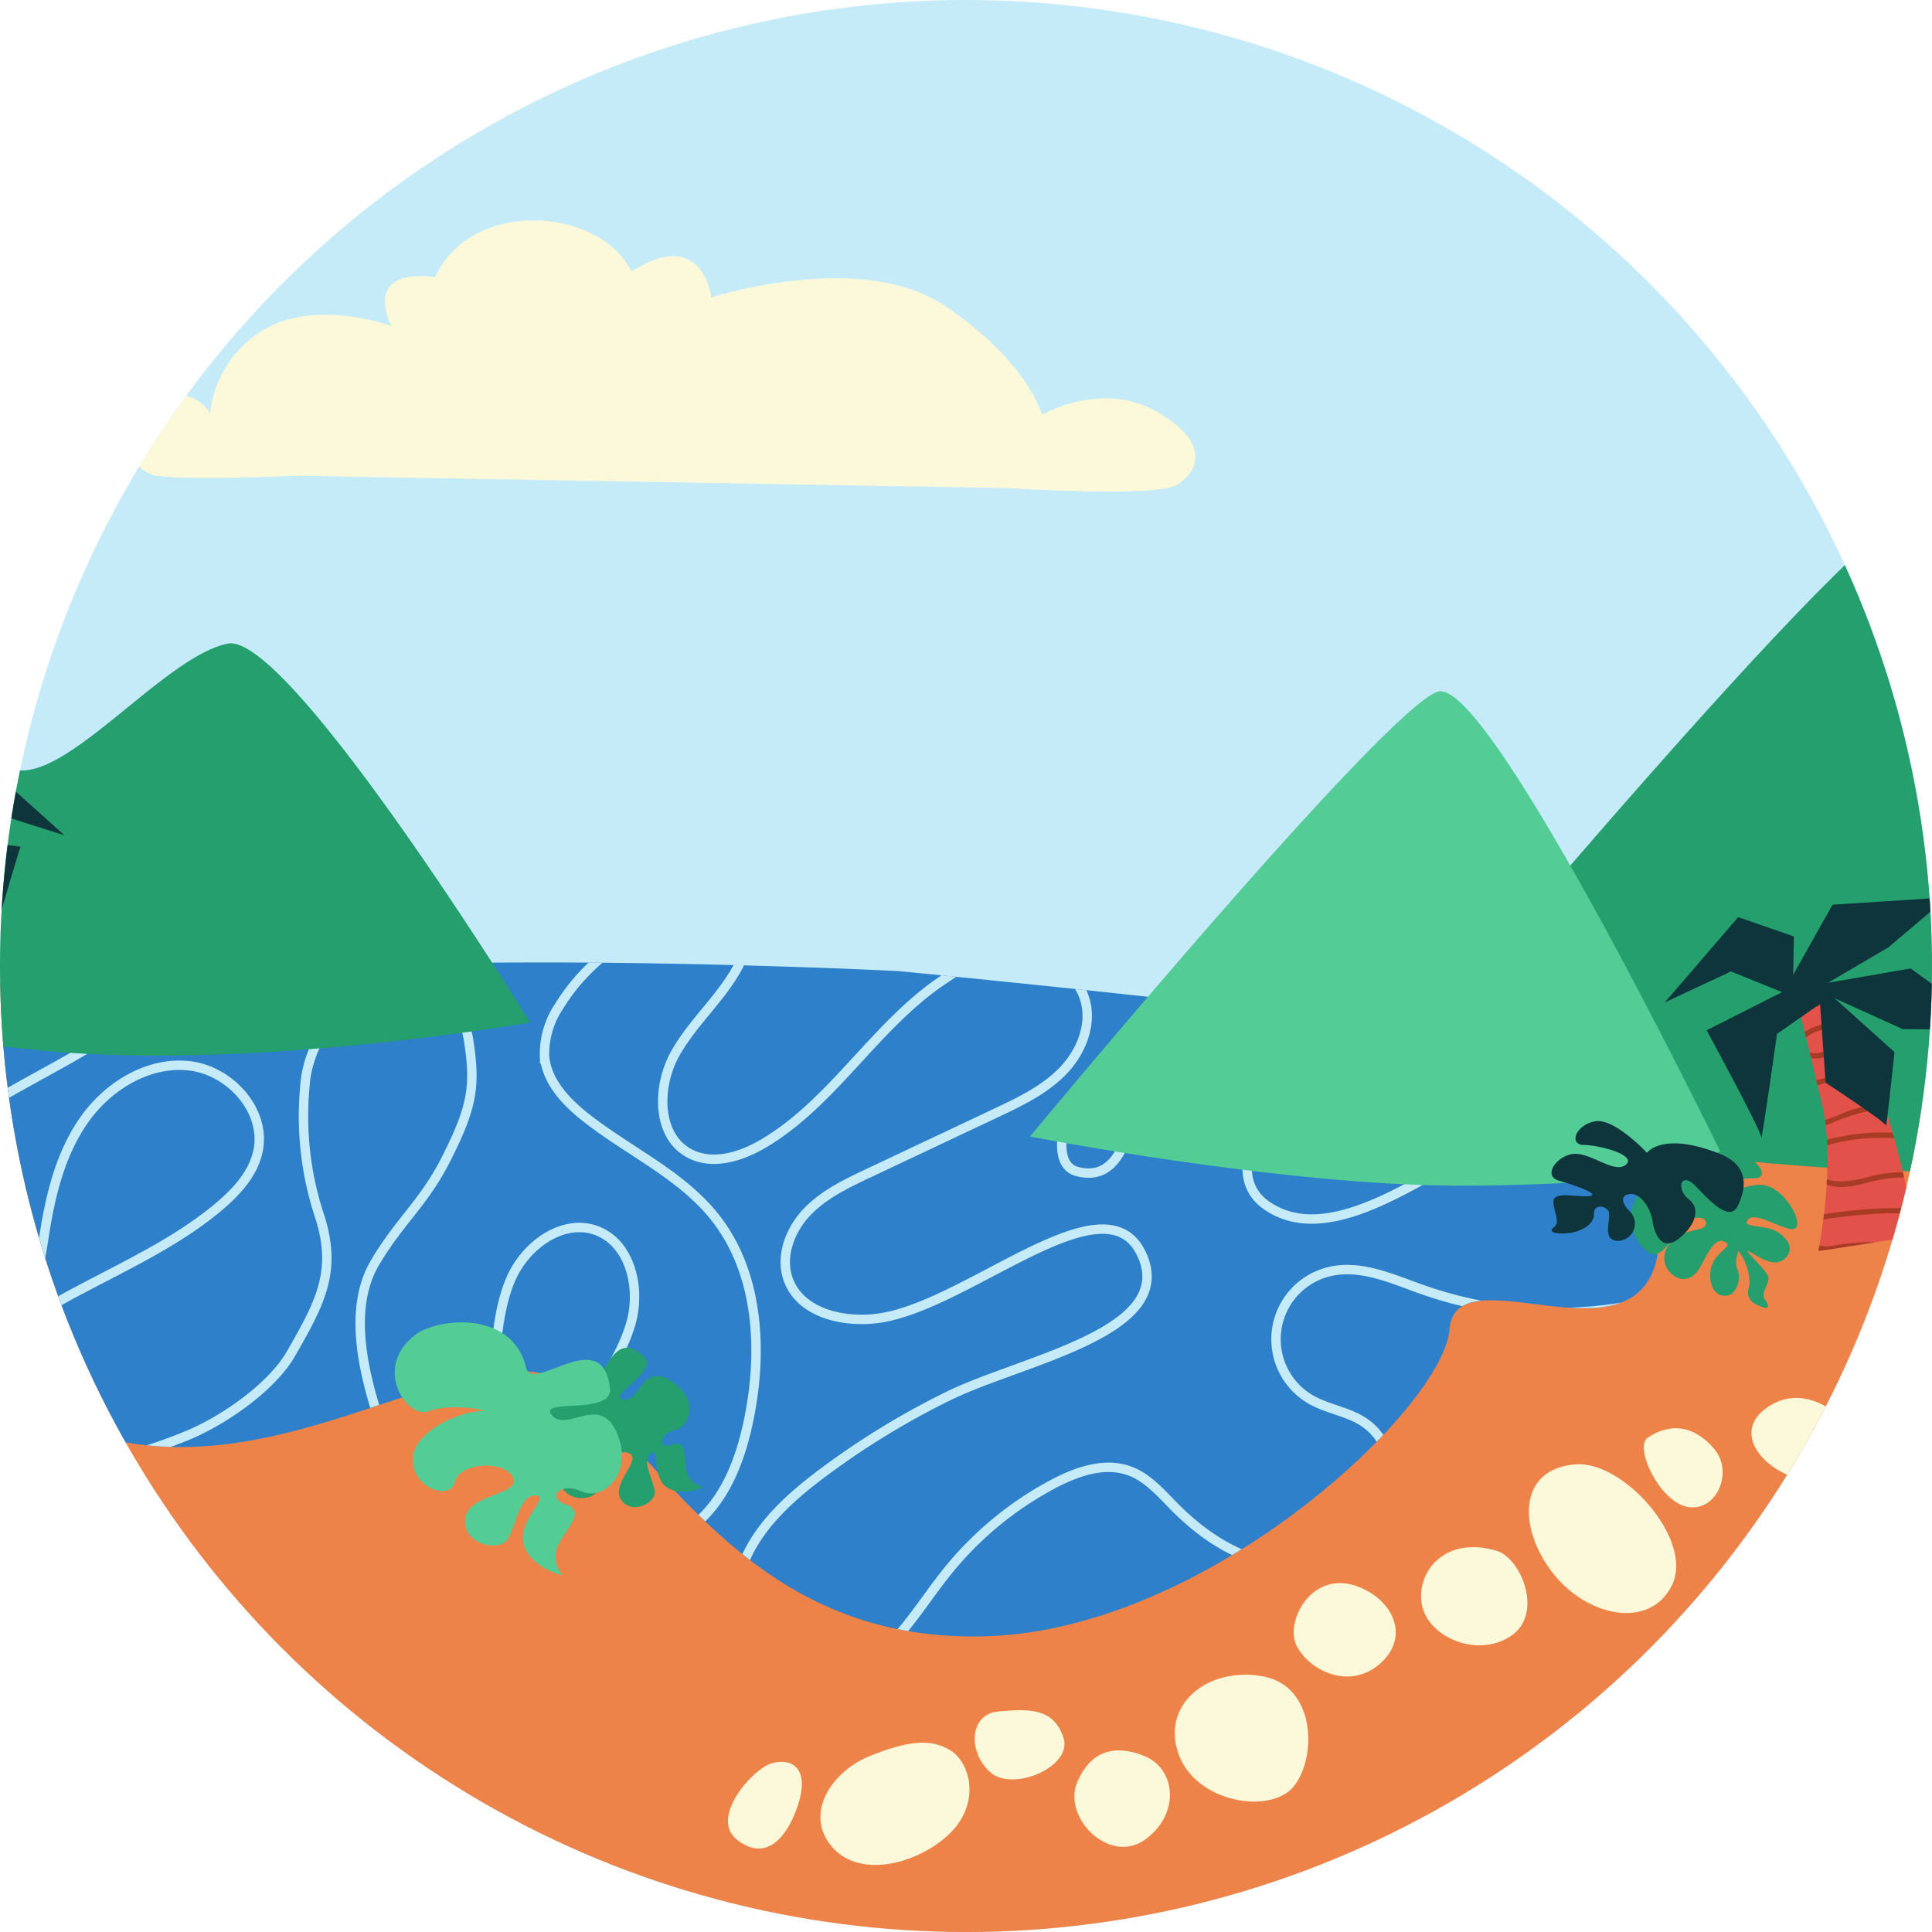 <svg xmlns="http://www.w3.org/2000/svg" xmlns:xlink="http://www.w3.org/1999/xlink" width="232" height="232" viewBox="0 0 232 232">
  <defs>
    <clipPath id="clip-path">
      <circle id="Ellipse_19" data-name="Ellipse 19" cx="116" cy="116" r="116" transform="translate(6752 512)" fill="#fff" stroke="#707070" stroke-width="1"/>
    </clipPath>
    <clipPath id="clip-path-2">
      <rect id="Rectangle_783" data-name="Rectangle 783" width="334.755" height="266.964" fill="none" stroke="rgba(0,0,0,0)" stroke-width="1"/>
    </clipPath>
    <clipPath id="clip-path-3">
      <path id="Tracé_3077" data-name="Tracé 3077" d="M77.336,230.191c-36.032,16.715-19.992,44.651,4.3,51.519,11.423,3.23,22.554.01,32.312-3.211,10.99-3.627,20.236-7.255,26.2-1.667,11.256,10.548,22.143,30.021,48.731,28.916s54.4-27.511,55.106-36.834c.327-4.33,5.069-3.671,10.355-3.012,6.092.76,12.906,1.519,14.515-5.361,1.379-5.9-8.3-23.181-21.148-26.186s-69.933-8.462-69.933-8.462-20.287-1.037-42.942-1.037c-22.927,0-48.279,1.062-57.491,5.335" transform="translate(-56.245 -224.856)" fill="none" stroke="rgba(0,0,0,0)" stroke-width="1"/>
    </clipPath>
    <clipPath id="clip-path-5">
      <path id="Tracé_3100" data-name="Tracé 3100" d="M425.713,229.03s1.342,5.215,3.429,14.172c1.63,6.995-.484,17.43-.484,17.43l11.362-1.77s.4-2.494-2.656-13.232a47.674,47.674,0,0,0-9.738-17.855Z" transform="translate(-425.713 -227.774)" fill="none" stroke="rgba(0,0,0,0)" stroke-width="1"/>
    </clipPath>
    <clipPath id="clip-path-7">
      <path id="Tracé_3104" data-name="Tracé 3104" d="M56.687,215.036c-1.376,9.187-.779,11.2-.779,11.2l9.564.246s-2.858-8.385-2.261-14.33c.766-7.613,1.317-12.06,1.317-12.06l-1.713-.831a39.654,39.654,0,0,0-6.129,15.773" transform="translate(-55.779 -199.263)" fill="none" stroke="rgba(0,0,0,0)" stroke-width="1"/>
    </clipPath>
  </defs>
  <g id="Groupe_de_masques_2" data-name="Groupe de masques 2" transform="translate(-6752 -512)" clip-path="url(#clip-path)">
    <g id="Groupe_476" data-name="Groupe 476" transform="translate(6703.445 488.15)">
      <g id="Groupe_413" data-name="Groupe 413">
        <path id="Tracé_3072" data-name="Tracé 3072" d="M46.622,49.527.534,102.069,24.233,238.5l164.15,22.516,133.438-64.757L285.808,46.526l-127-37.431Z" transform="translate(-0.203 -3.456)" fill="#c5ebf9" stroke="rgba(0,0,0,0)" stroke-width="1"/>
        <g id="Groupe_400" data-name="Groupe 400">
          <g id="Groupe_399" data-name="Groupe 399" clip-path="url(#clip-path-2)">
            <path id="Tracé_3073" data-name="Tracé 3073" d="M227.267,19.443q15.115,4.275,30.965,8.861L293.53,38.6l37.725,157.24-28.308,13.846-23.469,11.608-42.194,20.964-44.806,22.085-84.294-11.272L21.277,241.236Q16.09,211.389,11.016,182.2c.554-.1,2.847,8.165,1.664-.29-5.007-33.758-3.9-33.951-2.788-34.143.555-.1,4.379,25.208,3.475,16.715,4.379,25.208,11.96,67.207,8.131,41.875-.905-8.5-7.3-42.02-7.926-50.561-.629-8.56,3.123,8.107,2.5-.433l-5.843-33.632c-.9-8.486,3.126,8.116,1.665-.29q-.821-5.431-1.776-11.353-.482-2.956-.982-6.026-.245-1.476-.492-2.979-.084-.54-.169-1.089l1.205-1.344,2.7-3.058,5.517-6.267L29.31,76.294,53.09,49.1c.423.371,6.484-5.686-4.555,7.328L10.083,100.45l22.7,128.865,157.5,21.239,126.385-61.609q-16.936-70.185-33.828-140.186l-120.8-35.693L66.37,47.315c-32.191,11.3-8.494,1.566,15.29-7.9-7.922,3.154-8.209,2.359-16.148,5.52-.143-.4,3.679-2.373,11.538-5.729s19.756-8.092,35.76-14.01L88.731,33.87c-8.121,2.628-.286-.795-.477-1.324,4.017-1.448,8.03-2.894,11.027-4.012a30.078,30.078,0,0,0,4.929-2.039l-.382-1.059L71.733,37c4.009-1.445,8.02-2.89,11.016-4.007a30.007,30.007,0,0,0,4.932-2.039L87.3,29.9c15.957-6.049,40.218-14.194,56.184-20.248l-.286-.794C127.04,14.379,103.066,23.319,87.013,29.1c7.94-3.162,7.845-3.426,7.653-3.956,10.9-4.064,21.879-7.911,32.849-11.786q8.226-2.906,16.433-5.867l8.189-3.008L161.683.9c4.294,1.212,5.739,1.572,8.149,2.2L161.677.7,142.719,7.53c2.1-.96,4.66-2.034,7.573-3.2l4.626-1.811,2.491-.949L161.657,0l9.283,2.678,8.075,2.38,16.848,5.064c11.3,3.415,22.415,6.779,31.4,9.321" transform="translate(-3.219)" fill="#c5ebf9" stroke="rgba(0,0,0,0)" stroke-width="1"/>
            <path id="Tracé_3074" data-name="Tracé 3074" d="M291.472,243.6l30.35,2.943,13.136,43.172L217.885,350.052,174.713,353,11.839,330.429.534,226.764l24.06-.339Z" transform="translate(-0.203 -86.032)" fill="#ed8349" stroke="rgba(0,0,0,0)" stroke-width="1"/>
            <path id="Tracé_3075" data-name="Tracé 3075" d="M177.769,225.894s-82.119-4.2-100.433,4.3c-36.032,16.715-19.992,44.652,4.3,51.52s47.256-15.428,58.511-4.879,22.143,30.021,48.731,28.916,54.4-27.51,55.106-36.833,21.865,4.475,24.87-8.373c1.379-5.9-8.3-23.182-21.148-26.186s-69.933-8.463-69.933-8.463" transform="translate(-21.371 -85.436)" fill="#2e80ca" stroke="rgba(0,0,0,0)" stroke-width="1"/>
          </g>
        </g>
        <g id="Groupe_402" data-name="Groupe 402" transform="translate(34.874 139.42)">
          <g id="Groupe_401" data-name="Groupe 401" clip-path="url(#clip-path-3)">
            <path id="Tracé_3076" data-name="Tracé 3076" d="M58.847,213.891a48.93,48.93,0,0,0,22.692-6.81c2.406-1.433,5.238-3.136,7.808-2.023,2.476,1.074,3.256,4.433,2.316,6.964s-3.107,4.379-5.265,6c-11.711,8.8-21.949,11.187-31.417,20.962-3.034,3.132-5.063,6.289-4.032,10.526.816,3.353,3.224,4.923,5.13,5.964,4.853,2.653,10.5,2.868,14.256-1.439,1.944-2.232,2.344-5.368,2.8-8.292.763-4.872,1.98-9.818,4.834-13.84s7.654-6.966,12.555-6.426,9.274,5.378,8.276,10.208c-.558,2.7-2.536,4.873-4.639,6.652-9.516,8.048-23.022,10.952-31.021,20.51a4.358,4.358,0,0,0-1.354,3.332c.231,1.341,1.537,2.191,2.75,2.809,9.99,5.089,15.136,5.144,25.543.974,4.388-1.758,10.357-5.844,12.7-9.952,3.4-5.977,5.522-9.715,3.474-16.28a38.227,38.227,0,0,1-1.839-15.673c.393-6.866,6.575-13.78,13.359-12.652a7.614,7.614,0,0,1,4.458,2.638,9.937,9.937,0,0,1,1.9,4.707c.812,5.376.3,7.9-2.813,14.038-2.6,5.131-5.6,7.419-8.509,12.382s-1.663,11.7,0,17.212,4.265,7.927,9.493,5.526c3.872-1.778,3.811-4.329,4.513-8.531s.676-8.615,2.433-12.5,6.156-7.079,10.161-5.624c4.047,1.471,5.338,6.812,4.209,10.968s-3.927,7.627-5.834,11.488-2.807,8.811-.23,12.261c2.984,3.995,9.462,3.851,13.409.8s5.808-8.076,6.794-12.964c1.668-8.272,1.135-17.56-4.116-24.165-4.1-5.154-10.419-7.934-15.576-12.028-2.348-1.864-4.6-4.278-4.865-7.264a10.262,10.262,0,0,1,1.774-6.057,23.338,23.338,0,0,1,18-11.055,4.59,4.59,0,0,1,3.652.9c1.263,1.27.826,3.42.026,5.024-2,4.011-5.632,7-7.8,10.925s-2.19,9.831,1.774,11.925c2.775,1.466,6.218.371,8.917-1.232,8.363-4.964,13.407-14.185,21.49-19.593a15.862,15.862,0,0,1,9.294-3.1c3.318.146,6.7,2.136,7.718,5.3.979,3.03-.382,6.424-2.6,8.711s-5.162,3.693-8.042,5.051l-15.257,7.2c-2.684,1.266-5.435,2.58-7.473,4.738s-3.225,5.385-2.168,8.158c1.525,4,6.734,5.159,10.968,4.523,10.91-1.638,27.522-17.5,31.61-7.25,3.607,9.04-14.585,12.308-23.329,16.584a94.979,94.979,0,0,0-15.192,9.29c-4.061,3.041-8.037,6.639-9.686,11.437s-.128,11.014,4.48,13.136c3.965,1.825,8.772.086,12.057-2.788s5.519-6.73,8.27-10.118a41.049,41.049,0,0,1,12.578-10.35c2.845-1.51,6.218-2.694,9.235-1.566,2.184.816,3.759,2.69,5.4,4.345,3.306,3.332,7.413,6.082,12.047,6.824s9.815-.858,12.487-4.717,1.972-9.942-2.006-12.431c-1.891-1.183-4.218-1.481-6.158-2.582a8.354,8.354,0,0,1,2.3-15.416c3.691-.827,7.406.89,10.97,2.156a48.583,48.583,0,0,0,24.088,2.142c4.1-.68,8.645-2.35,10.146-6.228,1.9-4.916-2.154-10.007-6.118-13.484a16.8,16.8,0,0,0-5.809-3.735c-5.467-1.713-10.976,1.926-16.023,4.638-7.658,4.115-17.925,11.585-25,6.528-6.111-4.371,1.632-14.842,6.543-20.528,1.4-1.624,2.989-3.4,2.94-5.55-.05-2.212-1.874-4-3.834-5.025a13.6,13.6,0,0,0-15.747,2.656c-6.4,6.8-3.575,26.83-12.6,24.429-3.279-.872-1.525-7.5.627-10.122,4.8-5.845,11.287-11.191,12.163-18.7a14.579,14.579,0,0,0-11.961-15.527" transform="translate(-54.13 -213.063)" fill="none" stroke="#c5ebf9" stroke-width="1.129"/>
          </g>
        </g>
        <g id="Groupe_404" data-name="Groupe 404">
          <g id="Groupe_403" data-name="Groupe 403" clip-path="url(#clip-path-2)">
            <path id="Tracé_3078" data-name="Tracé 3078" d="M454.261,213.5s-37.775-78-46.115-75.55S342.9,209.088,342.9,209.088s40.228,7.849,68.682,7.849,42.681-3.434,42.681-3.434" transform="translate(-130.287 -52.395)" fill="#249f6d" stroke="rgba(0,0,0,0)" stroke-width="1"/>
            <path id="Tracé_3079" data-name="Tracé 3079" d="M361.417,229.126s-28.372-58.587-34.636-56.744-49.006,53.428-49.006,53.428,30.215,5.9,51.586,5.9,32.057-2.579,32.057-2.579" transform="translate(-105.542 -65.482)" fill="#54cc96" stroke="rgba(0,0,0,0)" stroke-width="1"/>
            <path id="Tracé_3080" data-name="Tracé 3080" d="M117.233,208.6s-28.944-46.967-36.3-45.5-18.642,15.714-25.02,15.215-15.208-7.366-21.586-2.951-21.1,27.473-21.1,27.473a225.386,225.386,0,0,0,47.586,9.321c25.213,1.919,56.417-3.563,56.417-3.563" transform="translate(-5.026 -61.961)" fill="#249f6d" stroke="rgba(0,0,0,0)" stroke-width="1"/>
            <path id="Tracé_3081" data-name="Tracé 3081" d="M401.38,263.847c1.408-.019,2.629-3.363,5.258-2.568s4.586,3.3,2.2,3.3-4.463.917-3.179,1.346,3.364-1.218,5.319-.275c2.6,1.253,4.372,5.571,2.2,4.99-1.745-.467-4.188-1.994-4.922-1.138-.915,1.067,1.924.6,3.391,1.437s2.326,2.324.828,3.424c-1.187.872-2.843-.306-4.035-.978s2.2,2.323,2.263,3.118-.948,1.9-.459,2.568.887,1.528-.841.734-1.01-1.943-.963-2.69a6.64,6.64,0,0,0-1.345-3.821s-.581,1.467-.092,2.262a2.814,2.814,0,0,1-.673,2.874c-1.3.673-2.413-.086-2.6-1.742-.344-3.072,2.742-3.8,1.927-4.352s-1.484-.334-2.813,2.273c-.5.982-1.223,2.262-2.69,2.018A2.553,2.553,0,0,1,399,272.285c1.773-1.834,3.843-1.306,4.158-2.079s-.612-1.092-1.773-.791-3.18,5.04-4.861,4.2a5.028,5.028,0,0,1-1.81-6.466c1.039-2.286,2.339-3.242,6.67-3.3" transform="translate(-149.784 -99.228)" fill="#249f6d" stroke="rgba(0,0,0,0)" stroke-width="1"/>
            <path id="Tracé_3082" data-name="Tracé 3082" d="M390.249,259.392s-3.852-4.157-6.175-3.791-3.3,2.812-1.406,2.844,6.359,1.192,5.074,2.354-4.02-1.284-6.076-1.284-4.134,2.629-1.933,3.24,5.038,1.712,3.527,1.835-3.785-.489-4.176.366.941,2.69,0,3.363.587.917,2.054.672,2.813-1.161,2.752-2.262,1.223-1.1,1.712-.367-.917,3.485,1.1,3.607a2.067,2.067,0,0,0,1.59-3.424c-1.04-1.039-1.345-2.018-.123-2.2s2.507,1.59,2.752,3.24,1.161,3.669,3.118,2.14,2.751-3.577,1.223-4.769-.961-3.358.742-1.648,4.149,4.583,5.189,2.382,1.271-4.792-2.2-6.176c-6.907-2.752-8.743-.122-8.743-.122" transform="translate(-143.924 -97.109)" fill="#0e353c" stroke="rgba(0,0,0,0)" stroke-width="1"/>
            <path id="Tracé_3083" data-name="Tracé 3083" d="M185.906,303.828c1.917,1.491,2.825-7.349,6.953-3.24,1.758,1.751-4.546,4.717-2.517,5.1s2.122-4.245,5.544-2.344,2.756,5.481.729,5.988-2.122,2.408-.348,1.774,1.345,1.553,1.7,3.2a2.529,2.529,0,0,0,2,1.9s-2.661,1.267-4.435,0-.761-4.885-1.9-4.027.38,3.252.507,4.59-2.788,2.858-4.055.957,2.535-4.758,1.014-5.547-4.562,1.872-3.8,3.519-2.661,2.788-4.182.761.653-5.921,2.028-7.076c.855-.719-2.581,1.087-3.58,2.862s-6.337.187-5.18-4.531c.594-2.425,5.339-7.137,9.521-3.885" transform="translate(-66.957 -113.792)" fill="#249f6d" stroke="rgba(0,0,0,0)" stroke-width="1"/>
            <path id="Tracé_3084" data-name="Tracé 3084" d="M170.531,300.016c.763,3.191,9.187-5.365,10.07,2.455.376,3.332-8.778,1.137-6.961,3.25s5.825-2.685,7.828,2.21-1.722,8.109-4.289,6.931-4.273.747-1.866,1.577.107,2.773-.908,4.813a3.417,3.417,0,0,0,.509,3.7s-3.877-.911-4.678-3.746,3.324-5.794,1.4-5.853-2.346,3.751-3.343,5.269-5.355.66-5.086-2.415,6.692-2.878,5.755-4.994-6.393-1.879-6.983.5-5.162.693-5.053-2.731,5.69-5.693,8.115-5.75c1.509-.035-3.641-1.033-6.193-.006s-6.842-5.154-1.637-9.154c2.674-2.055,11.658-3.017,13.323,3.944" transform="translate(-58.798 -111.922)" fill="#54cc96" stroke="rgba(0,0,0,0)" stroke-width="1"/>
            <path id="Tracé_3085" data-name="Tracé 3085" d="M380.066,322.05c5.738-.4,14.137,9.076,11.539,14.472s-10.2,3.924-14.372-1.472-4.146-12.51,2.833-13" transform="translate(-142.255 -122.36)" fill="#fcf9da" stroke="rgba(0,0,0,0)" stroke-width="1"/>
            <path id="Tracé_3086" data-name="Tracé 3086" d="M397.121,316.214c2.782-1.9,5.667-1.418,7.994,1.335s.364,7.466-3.07,6.99-6.585-7.192-4.924-8.325" transform="translate(-150.715 -119.713)" fill="#fcf9da" stroke="rgba(0,0,0,0)" stroke-width="1"/>
            <path id="Tracé_3087" data-name="Tracé 3087" d="M419.124,310.547c-3.571,2.737-.738,6.868,3.883,8.34s8.382-3.107,7.237-5.07-6.214-7.032-11.12-3.271" transform="translate(-158.636 -117.48)" fill="#fcf9da" stroke="rgba(0,0,0,0)" stroke-width="1"/>
            <path id="Tracé_3088" data-name="Tracé 3088" d="M444.04,317.839c-2.21,2.558-.49,5.57,3.271,7.023s7.522-5.2,5.723-7.023-6.05-3.407-8.994,0" transform="translate(-168.344 -120.003)" fill="#fcf9da" stroke="rgba(0,0,0,0)" stroke-width="1"/>
            <path id="Tracé_3089" data-name="Tracé 3089" d="M471.257,316.01c-3.589,2.494-4.906,4.837-3.107,8.123s13.082,4.267,15.7,1.977,2.289-9.843.49-10.972-8.667-2.195-13.082.873" transform="translate(-177.572 -119.306)" fill="#fcf9da" stroke="rgba(0,0,0,0)" stroke-width="1"/>
            <path id="Tracé_3090" data-name="Tracé 3090" d="M506.765,316.585c-3.806,2.155-1.308,7.617,2.126,8.123s8.415-2.765,6.906-6.2-5.925-3.683-9.032-1.923" transform="translate(-191.823 -119.881)" fill="#fcf9da" stroke="rgba(0,0,0,0)" stroke-width="1"/>
            <path id="Tracé_3091" data-name="Tracé 3091" d="M362.6,338.536c2.956.885,5.724,7.649,1.635,10.284s-9.975.018-10.629-3.906,2.849-8.217,8.994-6.378" transform="translate(-134.324 -128.462)" fill="#fcf9da" stroke="rgba(0,0,0,0)" stroke-width="1"/>
            <path id="Tracé_3092" data-name="Tracé 3092" d="M337.566,345.924c3.664,1.94,5.047,6.05,1.442,8.994s-8.348.621-9.82-2.387,2.2-9.877,8.378-6.607" transform="translate(-124.954 -131.108)" fill="#fcf9da" stroke="rgba(0,0,0,0)" stroke-width="1"/>
            <path id="Tracé_3093" data-name="Tracé 3093" d="M316.509,363.016c6.292,1.241,6.384,9.761,3.6,13.2s-11.941,1.962-13.9-4.089,3.924-10.365,10.3-9.107" transform="translate(-116.2 -137.847)" fill="#fcf9da" stroke="rgba(0,0,0,0)" stroke-width="1"/>
            <path id="Tracé_3094" data-name="Tracé 3094" d="M294.893,378.187c3.63,1.528,4.252,6.868,0,9.975s-9.975-2.617-8.176-6.868,5.069-4.415,8.176-3.107" transform="translate(-108.811 -143.421)" fill="#fcf9da" stroke="rgba(0,0,0,0)" stroke-width="1"/>
            <path id="Tracé_3095" data-name="Tracé 3095" d="M277.75,373.026c1.071,3.438-6.009,6.453-8.728,4.164s-2.72-7.032.879-7.359,6.7-.477,7.849,3.2" transform="translate(-101.479 -140.46)" fill="#fcf9da" stroke="rgba(0,0,0,0)" stroke-width="1"/>
            <path id="Tracé_3096" data-name="Tracé 3096" d="M252.823,376.9c2.4,1.5,3.6,6.281,0,9.879s-10.793,5.7-14.227,1.705,0-9.064,4.415-10.863,7.359-2.26,9.812-.721" transform="translate(-90.124 -142.851)" fill="#fcf9da" stroke="rgba(0,0,0,0)" stroke-width="1"/>
            <path id="Tracé_3097" data-name="Tracé 3097" d="M227.54,385.321c-1.377,3.821-3.925,6.3-7.195,3.682s1.895-8.5,4.218-9.157,4.776.485,2.977,5.476" transform="translate(-83.321 -144.261)" fill="#fcf9da" stroke="rgba(0,0,0,0)" stroke-width="1"/>
            <path id="Tracé_3098" data-name="Tracé 3098" d="M427.625,227.774a47.67,47.67,0,0,1,9.739,17.855c3.057,10.739,2.656,13.233,2.656,13.233l-11.362,1.769s2.114-10.435.484-17.429c-2.088-8.957-3.43-14.172-3.43-14.172Z" transform="translate(-161.752 -86.544)" fill="#e2524b" stroke="rgba(0,0,0,0)" stroke-width="1"/>
          </g>
        </g>
        <g id="Groupe_406" data-name="Groupe 406" transform="translate(263.96 141.23)">
          <g id="Groupe_405" data-name="Groupe 405" clip-path="url(#clip-path-5)">
            <path id="Tracé_3099" data-name="Tracé 3099" d="M422.537,232.872a2.161,2.161,0,0,0,1.945.525c1.107-.142,2.184-.515,3.276-.741a6.733,6.733,0,0,1,3.63.014,2.089,2.089,0,0,1,.913.517c.52.751-.318.91-.749,1.029a13.349,13.349,0,0,1-1.85.323,10.085,10.085,0,0,0-2.943.758c-.723.332-1.635.814-1.879,1.643a1.594,1.594,0,0,0,.753,1.745,3.507,3.507,0,0,0,2.835.071c1.264-.33,2.519-.7,3.788-1.012a6.809,6.809,0,0,1,1.91-.264c.776.035,2.276.423,1.651,1.522a2.473,2.473,0,0,1-1.673.912c-.664.175-1.333.332-2,.485-1.242.286-2.489.558-3.719.9-1.58.433-3.949.976-4.6,2.724-.582,1.568.8,2.915,2.258,3.189a5.553,5.553,0,0,0,2.96-.46,28.849,28.849,0,0,1,3.432-1.2,16.079,16.079,0,0,1,3.8-.456c.975,0,3.253-.156,3.431,1.158.207,1.519-1.859,1.737-2.889,1.7a32.526,32.526,0,0,0-3.7.028,25.121,25.121,0,0,0-3.536.541,5.153,5.153,0,0,0-2.669,1.14,2.76,2.76,0,0,0,.59,3.984c1.719,1.29,3.986.763,5.885.266a16.222,16.222,0,0,1,3.814-.6c1.037-.02,3.211-.15,3.789.951.668,1.271-.855,2.333-1.9,2.548a23.668,23.668,0,0,1-3.722.186,65.354,65.354,0,0,0-7.576.766c-1.3.208-3.835.543-3.067,2.507.752,1.924,3.284,2.019,4.988,1.789a19.166,19.166,0,0,1,7.419-.037c1,.25,2.878.728,2.755,2.066-.037.4.587.4.624,0,.184-2-2.728-2.623-4.168-2.867a24.558,24.558,0,0,0-7.044.267,4.292,4.292,0,0,1-3.594-.856c-.513-.515-.681-1.328.025-1.749a4.787,4.787,0,0,1,1.634-.42,63.961,63.961,0,0,1,8-.843c1.824-.077,4.512.345,5.809-1.289a2.056,2.056,0,0,0-1.321-3.437,14.72,14.72,0,0,0-6.773.451c-1.967.513-6.034,1.133-6.166-1.992-.061-1.458,1.38-1.884,2.545-2.163a23.949,23.949,0,0,1,3.944-.607c1.272-.087,2.523.007,3.792,0a3.46,3.46,0,0,0,2.442-.75,2.037,2.037,0,0,0,.65-1.9,1.982,1.982,0,0,0-1.677-1.294,15.166,15.166,0,0,0-6.853.445c-2,.56-5.069,2.69-6.935.821-.981-.983-.368-2.189.642-2.839a11.5,11.5,0,0,1,3.259-1.212c1.279-.345,2.574-.623,3.864-.923a9.236,9.236,0,0,0,3.213-1.011,1.643,1.643,0,0,0,.734-1.8,2.238,2.238,0,0,0-1.94-1.235,8.631,8.631,0,0,0-3.33.468,37.852,37.852,0,0,1-3.832,1c-.709.111-2-.025-1.959-1.03.029-.7.79-1.1,1.357-1.378a11.439,11.439,0,0,1,3.6-.882c.774-.109,2.132-.221,2.594-.967.378-.611-.11-1.274-.616-1.615-1.795-1.213-4.211-.6-6.138-.122-.936.23-2.509.892-3.3.069-.279-.29-.72.151-.441.441" transform="translate(-424.472 -229.295)" fill="#a83b24" stroke="rgba(0,0,0,0)" stroke-width="1"/>
          </g>
        </g>
        <g id="Groupe_408" data-name="Groupe 408">
          <g id="Groupe_407" data-name="Groupe 407" clip-path="url(#clip-path-2)">
            <path id="Tracé_3101" data-name="Tracé 3101" d="M416.136,221.561l4.737-8.428,13.8-.887-7.108,6.02-7.232,4.239,9.92-1.716,10.122,7.364-11.081-.076-8.183-3.715,7.2,6.472s-.97,9.275-1.029,8.827-7.242-5.151-7.242-5.151l-.665-9.466-5.168,3.6s-1.878,13.278-1.891,12.437-6.564-12.87-6.564-12.87l9.061-4.578-6.139-2.483-7.944,3.714,8.815-10.24,6.688,2.326Z" transform="translate(-152.26 -80.644)" fill="#0e353c" stroke="rgba(0,0,0,0)" stroke-width="1"/>
            <path id="Tracé_3102" data-name="Tracé 3102" d="M62.816,199.263a39.66,39.66,0,0,0-6.129,15.773c-1.376,9.187-.779,11.2-.779,11.2l9.564.247s-2.858-8.385-2.261-14.33c.766-7.614,1.317-12.06,1.317-12.06Z" transform="translate(-21.194 -75.711)" fill="#e2524b" stroke="rgba(0,0,0,0)" stroke-width="1"/>
          </g>
        </g>
        <g id="Groupe_410" data-name="Groupe 410" transform="translate(34.585 123.552)">
          <g id="Groupe_409" data-name="Groupe 409" clip-path="url(#clip-path-7)">
            <path id="Tracé_3103" data-name="Tracé 3103" d="M64.142,202.826c-.581.756-2.106.335-2.9.247a11.748,11.748,0,0,0-2.7-.085c-.849.1-3.058.75-2.624,2.028.207.609,1.055.668,1.589.72a25.541,25.541,0,0,1,3.216.2,3.283,3.283,0,0,1,1.672.723c.713.808-.324,1.474-1.076,1.507a17.215,17.215,0,0,1-2.93-.339c-1.347-.181-3.666-.714-4.616.67a1.179,1.179,0,0,0,.107,1.474,2.951,2.951,0,0,0,2.006.736,45.685,45.685,0,0,1,6.6.865c.889.246,2.182.876,1.86,2.033-.363,1.3-1.966,1.456-3.069,1.257-1.05-.191-2.054-.545-3.117-.692a13.864,13.864,0,0,0-2.9-.1c-1.142.084-3.557.149-3.918,1.576-.38,1.5,1.448,2.134,2.586,2.025,1.017-.1,2.012-.336,3.035-.411a20.5,20.5,0,0,1,3.171.014c1,.082,2.5.129,2.766,1.347a2.208,2.208,0,0,1-1.683,2.442c-1.929.639-4.093-.209-6.079-.079-1.218.079-3.529.2-4.012,1.616-.454,1.329.92,2.382,2.081,2.529a16.285,16.285,0,0,0,3.393-.221q1.961-.17,3.929-.2a31.691,31.691,0,0,1,3.525.073c.791.078,1.474.606.959,1.442a2.621,2.621,0,0,1-1.516,1.036,14.5,14.5,0,0,1-3.746.162,13.964,13.964,0,0,0-3.052.415c-1.331.345-3.978,1.161-3.619,2.987.064.328.565.189.5-.138-.247-1.26,1.853-1.926,2.732-2.2a12.749,12.749,0,0,1,3.165-.535c1.727-.084,3.756.374,5.265-.714.912-.658,1.543-2.184.221-2.778a5.438,5.438,0,0,0-2.011-.246q-1.664-.054-3.329,0t-3.322.2a10.841,10.841,0,0,1-3.284.158c-1.226-.275-2.113-1.821-.642-2.507a8.515,8.515,0,0,1,3.336-.587c1.832-.027,3.73.65,5.533.118a2.785,2.785,0,0,0,2.2-2.848c-.165-1.572-1.717-1.843-3.021-1.969a23.769,23.769,0,0,0-6.045.309,3.329,3.329,0,0,1-1.647-.024c-.629-.236-1.264-1.055-.645-1.682.693-.7,2.434-.747,3.318-.8a13.462,13.462,0,0,1,3.18.175c.982.175,1.926.529,2.915.662,1.334.179,3.149-.309,3.391-1.877.212-1.373-1.135-2.156-2.265-2.471a35.645,35.645,0,0,0-5.84-.782,9.058,9.058,0,0,1-1.871-.273,1.208,1.208,0,0,1-.744-.533c-.317-.7.407-1.073.875-1.223a7.092,7.092,0,0,1,3.069.049,20.281,20.281,0,0,0,3.209.376,1.865,1.865,0,0,0,1.733-.985c.755-1.687-2-2.305-3.09-2.408-.546-.051-1.093-.03-1.639-.038-.444-.007-2.312.075-1.693-.931a2.671,2.671,0,0,1,1.522-.746,6.4,6.4,0,0,1,1.6-.11c1,.035,1.978.224,2.971.28a2,2,0,0,0,1.871-.658c.2-.265-.247-.524-.448-.262" transform="translate(-53.977 -200.576)" fill="#a83b24" stroke="rgba(0,0,0,0)" stroke-width="1"/>
          </g>
        </g>
        <g id="Groupe_412" data-name="Groupe 412">
          <g id="Groupe_411" data-name="Groupe 411" clip-path="url(#clip-path-2)">
            <path id="Tracé_3105" data-name="Tracé 3105" d="M57.907,194.55,53.1,188.1l-12.522,5.955,7.548-1.005,6.419,2.725-8.368-.357-7.566,7.157,9.136-1.246,6.355-3.939L48.852,203.5s1.791,7.55,1.791,7.174,5.426-5.024,5.426-5.024l-.463-7.881,4.648,2.414s2.333,8.731,2.253,8.036S65.679,197,65.679,197l-6.459-.885,4.8-2.7,6.951,2.217-8.366-7.508-5.27,2.633Z" transform="translate(-14.67 -71.471)" fill="#0e353c" stroke="rgba(0,0,0,0)" stroke-width="1"/>
            <path id="Tracé_3106" data-name="Tracé 3106" d="M139.785,87.965c4.526-9.728,19.991-8.223,23.574-.664,8.627-5.554,9.586,3.1,9.586,3.1s18.015-5.818,28.116,1.046,11.6,13.053,11.6,13.053,7.134-4.184,13.777-.388,4.9,7.317,2.393,8.818-20.22.365-20.22.365l-85.213-1.48s-13.669.59-17.159-.027-6.126-7.181.146-9.3c4.659-1.572,6.385,1.863,6.385,1.863a13.241,13.241,0,0,1,6.658-10.2c6.334-3.549,15.107-.324,15.107-.324s-3.77-6.941,5.247-5.867" transform="translate(-38.982 -30.832)" fill="#fcf9da" stroke="rgba(0,0,0,0)" stroke-width="1"/>
          </g>
        </g>
      </g>
    </g>
  </g>
</svg>
